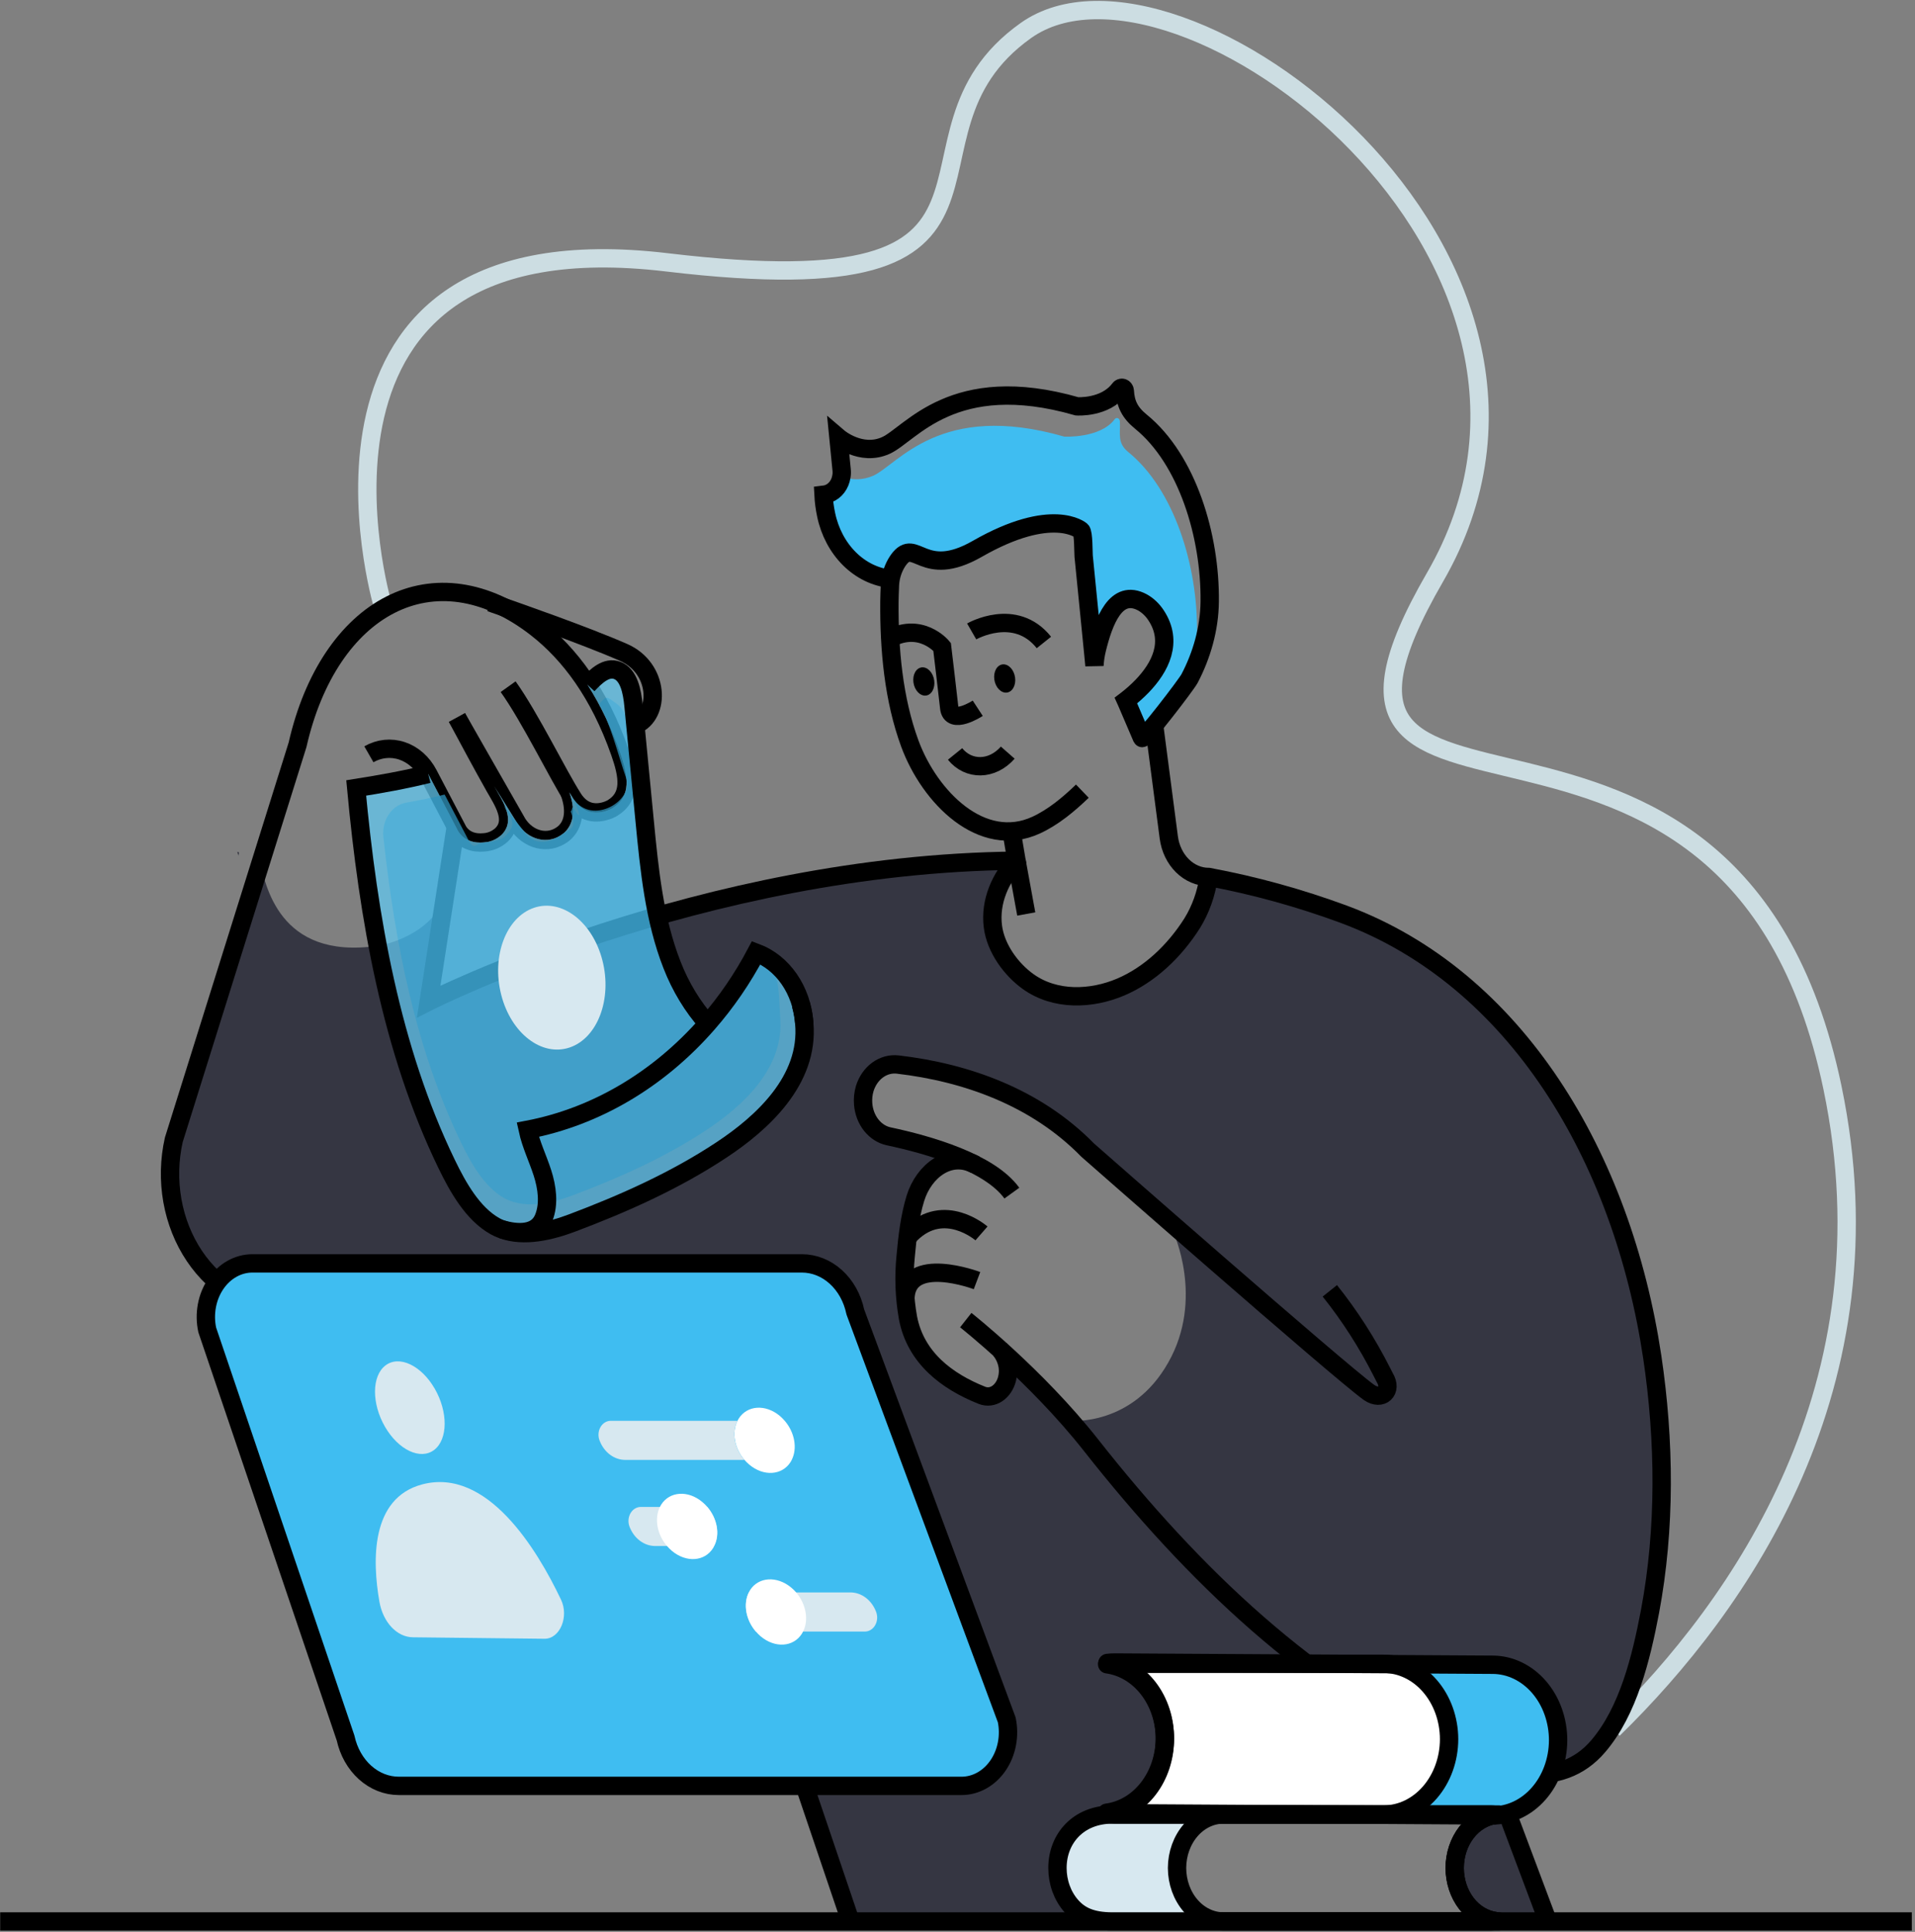 <svg width="571" height="576" viewBox="0 0 571 576" fill="none" xmlns="http://www.w3.org/2000/svg">
<rect x="0" y="0" width="571" height="576" fill="#808080" stroke="none"/>
<path d="M114.05 180.189C114.05 180.189 79.958 64.046 198.872 78.221C317.787 92.397 260.971 40.99 305.906 9.088C350.841 -22.813 483.239 76.435 427.848 172.161C372.456 267.887 516.369 180.321 546.389 324.275C564.914 413.11 518.953 478.495 481.035 515.559" stroke="#CCDDE2" stroke-width="5.47" stroke-miterlimit="10"/>
<path d="M492.631 404.574C483.695 344.993 452.054 291.675 400.646 272.593C387.496 267.739 374.048 264.021 360.417 261.473V261.553C359.706 266.499 358.023 271.193 355.496 275.276C350.138 283.727 342.753 290.669 334.203 294.286C325.476 298.005 314.665 298.486 306.564 292.638C301.688 289.123 296.957 282.932 296.102 276.253C295.126 268.728 298.458 261.604 303.144 256.631C263.422 257.003 226.055 264.528 196.111 273.096C197.149 278.099 198.586 282.981 200.405 287.679C202.95 294.23 206.547 300.167 211.007 305.18C216.57 298.835 221.44 291.734 225.51 284.034C229.404 285.501 232.838 288.254 235.384 291.95C237.929 295.646 239.476 300.122 239.83 304.822V305.063C241.401 322.133 227.125 334.959 215.13 342.849C201.273 352.022 185.826 358.891 170.651 364.6C164.394 366.963 156.262 368.975 149.656 366.511C148.945 366.25 148.251 365.93 147.579 365.555C140.992 361.837 136.584 354.042 133.145 346.918C123.347 326.683 116.976 304.625 112.657 281.985C82.681 286.396 79.248 263.026 77.469 257.295L51.825 339.83C50.48 345.763 50.335 351.972 51.399 357.979C52.465 363.987 54.712 369.634 57.97 374.485C61.226 379.336 65.406 383.263 70.187 385.964C74.969 388.664 80.224 390.067 85.55 390.063H191.709L239.931 532.471L253.599 572.889H331.663C325.33 572.889 321.866 571.11 319.351 568.208C316.755 565.217 315.293 561.163 315.285 556.935C315.285 548.185 321.524 541.01 331.663 541.01H332.379C331.613 541.01 330.878 540.93 330.112 540.849C330.587 540.79 331.058 540.7 331.524 540.58C331.022 540.566 330.521 540.522 330.023 540.448C334.596 539.826 338.835 537.374 341.996 533.519C345.158 529.665 347.042 524.653 347.319 519.361C347.332 519.086 347.332 518.811 347.319 518.537V518.114C347.21 512.688 345.409 507.488 342.245 503.465C339.081 499.442 334.765 496.864 330.086 496.202C330.618 496.151 331.125 496.1 331.638 496.1C331.176 495.969 330.663 495.888 330.181 495.808C330.941 495.728 331.708 495.67 332.442 495.67L389.556 496.02L400.063 496.071H412.534C413.11 496.071 413.693 496.071 414.244 496.151L432.769 496.26L445.144 496.34C450.316 496.39 455.26 498.796 458.896 503.033C462.531 507.269 464.561 512.99 464.543 518.945C464.537 522.312 463.858 525.632 462.561 528.65C467.871 527.868 472.794 525.041 476.532 520.629C485.443 510.151 489.281 494.466 491.935 480.525C496.628 455.689 496.349 429.519 492.631 404.574ZM348.333 406.251C337.572 425.319 319.25 423.605 319.25 423.605C319.25 423.605 317.73 425.311 314.183 418.049C310.637 410.786 300.535 405.821 300.535 405.821C299.731 413.112 298.065 424.196 281.535 409.831C265.005 395.466 269.989 374.524 271.402 363.463C272.814 352.401 278.444 348.733 278.444 348.733L285.094 344.694C285.094 344.694 265.86 338.999 264.935 338.787C264.011 338.576 246.879 322.06 264.264 317.7C281.649 313.339 308.749 330.679 313.987 334.106C319.225 337.533 349.834 367.342 349.834 367.342C349.834 367.342 359.15 387.212 348.333 406.251Z" fill="#353642"/>
<path d="M112.631 281.998C112.631 281.998 127.128 279.971 132.556 268.056L127.825 298.616C127.825 298.616 185.496 276.011 196.073 273.094C196.073 273.094 199.48 298.39 213.046 305.178L227.043 284.688C227.043 284.688 244.593 289.793 239.792 317.326C234.991 344.86 168.593 367.873 157.332 367.34C146.071 366.808 133.949 358.831 121.536 315.963L112.631 281.998Z" fill="#353642"/>
<path d="M136.248 213.923C139.922 220.806 143.614 227.675 147.427 234.456C149.776 238.634 154.058 244.592 149.504 248.959C148.022 250.268 146.232 251.03 144.368 251.147C141.442 251.446 138.37 250.637 136.59 247.742L127.724 230.825C125.957 227.451 123.15 224.967 119.865 223.867C116.578 222.767 113.053 223.133 109.99 224.889" stroke="black" stroke-width="5.47" stroke-miterlimit="10"/>
<path d="M169.783 236.204C172.101 242.548 170.531 246.638 167.82 248.695C163.387 252.042 157.452 250.437 154.311 245.552L136.28 213.957" stroke="black" stroke-width="5.47" stroke-miterlimit="10"/>
<path d="M151.512 204.735C158.073 213.923 166.351 230.985 170.93 238.109C175.509 245.233 182.589 240.938 182.589 240.938C188.34 237.373 187.365 231.459 184.85 224.277C178.656 206.645 169.815 194.92 159.954 187.235C129.396 163.434 98.046 180.993 88.717 222.075L51.825 339.829C50.48 345.763 50.335 351.972 51.399 357.979C52.465 363.987 54.712 369.634 57.97 374.485C61.226 379.336 65.406 383.263 70.187 385.964C74.969 388.664 80.224 390.066 85.55 390.062H191.709L253.618 572.896" stroke="black" stroke-width="5.47" stroke-miterlimit="10"/>
<path d="M189.417 216.19C197.017 213.156 196.668 199.2 185.883 194.489C173.97 189.283 152.816 181.918 147.503 180.081C147.47 180.052 147.43 180.034 147.389 180.03C147.015 179.898 146.755 179.789 146.553 179.738L146.255 179.629" stroke="black" stroke-width="5.47" stroke-miterlimit="10"/>
<path d="M301.707 355.731C295.057 346.529 276.855 341.315 264.973 338.792C262.976 338.361 261.156 337.193 259.784 335.467C258.414 333.74 257.568 331.547 257.373 329.218C257.235 327.648 257.393 326.061 257.836 324.566C258.544 322.272 259.901 320.317 261.689 319.016C263.477 317.716 265.593 317.143 267.697 317.391C287.963 319.754 308.863 327.096 324.323 342.912C324.323 342.912 399.265 408.757 408.214 415.166C411.907 417.748 415.352 414.7 412.85 410.645L412.065 409.1C407.66 400.396 402.447 392.269 396.517 384.862" stroke="black" stroke-width="5.47" stroke-miterlimit="10"/>
<path d="M303.094 256.622C208.841 257.527 127.825 298.608 127.825 298.608L135.913 246.414" stroke="black" stroke-width="5.47" stroke-miterlimit="10"/>
<path d="M449.482 540.687C449.482 540.687 439.216 538.011 436.486 547.475C433.757 556.94 430.907 571.998 450.534 572.887C470.161 573.777 458.634 569.336 457.5 562.022C456.367 554.709 449.482 540.687 449.482 540.687Z" fill="#353642"/>
<path d="M292.65 367.742C292.65 367.742 281.573 358.073 271.598 367.873C271.178 368.299 270.811 368.79 270.509 369.332" stroke="black" stroke-width="5.47" stroke-miterlimit="10"/>
<g opacity="0.77">
<path opacity="0.77" d="M154.273 245.518C157.44 250.41 163.368 252.007 167.782 248.653C170.461 246.611 172.032 242.543 169.771 236.257C170.182 236.95 170.556 237.562 170.923 238.124C175.496 245.277 182.583 240.968 182.583 240.968C188.334 237.402 187.365 231.488 184.85 224.299C182.39 217.178 179.162 210.441 175.243 204.246C177.808 201.483 180.854 198.69 184.065 199.915C187.529 201.242 188.498 206.244 188.891 210.415C189.075 212.355 189.258 214.273 189.442 216.212L192.216 244.767C193.141 254.246 194.065 263.864 196.073 273.117C197.111 278.12 198.548 283.002 200.367 287.701C202.912 294.251 206.509 300.188 210.969 305.201C216.532 298.856 221.402 291.755 225.472 284.055C229.366 285.522 232.8 288.275 235.346 291.971C237.891 295.668 239.438 300.143 239.792 304.843V305.084C241.363 322.154 227.087 334.98 215.092 342.87C201.235 352.043 185.788 358.912 170.613 364.621C164.356 366.984 156.224 368.996 149.618 366.532C148.907 366.271 148.213 365.951 147.541 365.577C140.954 361.858 136.546 354.063 133.107 346.939C116.64 312.85 109.8 273.708 106.197 234.945C113.404 233.8 120.586 232.524 127.679 230.766C127.679 230.766 127.679 230.825 127.724 230.847L135.9 246.458L136.571 247.756C138.345 250.673 141.416 251.453 144.349 251.162C146.213 251.055 148.004 250.292 149.479 248.974C154.026 244.599 149.757 238.663 147.401 234.485" fill="white"/>
<path opacity="0.77" d="M154.273 245.518C157.44 250.41 163.368 252.007 167.782 248.653C170.461 246.611 172.032 242.543 169.771 236.257C170.182 236.95 170.556 237.562 170.923 238.124C175.496 245.277 182.583 240.968 182.583 240.968C188.334 237.402 187.365 231.488 184.85 224.299C182.39 217.178 179.162 210.441 175.243 204.246C177.808 201.483 180.854 198.69 184.065 199.915C187.529 201.242 188.498 206.244 188.891 210.415C189.075 212.355 189.258 214.273 189.442 216.212L192.216 244.767C193.141 254.246 194.065 263.864 196.073 273.117C197.111 278.12 198.548 283.002 200.367 287.701C202.912 294.251 206.509 300.188 210.969 305.201C216.532 298.856 221.402 291.755 225.472 284.055C229.366 285.522 232.8 288.275 235.346 291.971C237.891 295.668 239.438 300.143 239.792 304.843V305.084C241.363 322.154 227.087 334.98 215.092 342.87C201.235 352.043 185.788 358.912 170.613 364.621C164.356 366.984 156.224 368.996 149.618 366.532C148.907 366.271 148.213 365.951 147.541 365.577C140.954 361.858 136.546 354.063 133.107 346.939C116.64 312.85 109.8 273.708 106.197 234.945C113.404 233.8 120.586 232.524 127.679 230.766C127.679 230.766 127.679 230.825 127.724 230.847L135.9 246.458L136.571 247.756C138.345 250.673 141.416 251.453 144.349 251.162C146.213 251.055 148.004 250.292 149.479 248.974C154.026 244.599 149.757 238.663 147.401 234.485" fill="#3FBDF1"/>
<path opacity="0.77" d="M156.217 247.829C159.023 252.204 163.817 251.65 167.782 248.653C170.176 246.83 172.139 247.363 170.119 241.741C170.493 242.353 170.543 240.282 170.873 240.742C174.958 247.129 170.923 238.102 170.923 238.102C176.623 246.393 189.03 238.583 186.757 232.174C184.35 225.268 181.817 215.06 178.606 209.956C181.139 207.2 180.651 207.608 183.875 209.803C184.741 210.443 185.466 211.307 185.992 212.326C186.519 213.344 186.833 214.49 186.909 215.673C187.168 218.451 187.428 221.112 187.688 223.825L190.158 249.346C190.987 257.826 191.811 266.394 193.603 274.648C194.53 279.112 195.815 283.466 197.441 287.657C199.708 293.425 206.992 303.028 210.969 307.425C215.915 301.774 221.843 291.383 225.472 284.478C232.439 286.942 232.135 294.613 232.629 302.991V303.21C234.035 318.443 221.292 329.883 210.614 336.935C198.239 345.123 184.451 351.248 170.904 356.352C165.318 358.467 158.06 360.29 152.164 358.059C151.528 357.828 150.907 357.542 150.308 357.206C144.431 353.881 140.492 346.931 137.42 340.566C123.974 312.762 117.736 281.196 114.303 249.55C114.051 247.182 114.608 244.794 115.856 242.89C117.103 240.985 118.944 239.713 120.991 239.342C124.848 238.612 128.693 237.883 132.512 236.906L132.619 236.964L139.915 250.899C141.505 253.488 141.765 251.46 144.38 251.198C146.033 251.03 149.238 250.658 150.517 249.426C154.577 245.532 152.284 243.921 150.182 240.195" fill="#3FBDF1"/>
</g>
<path d="M291.314 381.816C291.314 381.816 270.281 373.853 269.964 387.241" stroke="black" stroke-width="5.47" stroke-miterlimit="10"/>
<path opacity="0.54" d="M103.043 518.191L61.794 396.521C61.283 394.166 61.245 391.709 61.682 389.335C62.119 386.961 63.021 384.733 64.318 382.82C65.616 380.907 67.275 379.36 69.169 378.296C71.064 377.232 73.144 376.68 75.252 376.68H239.095C242.774 376.679 246.346 378.104 249.236 380.727C252.126 383.348 254.164 387.014 255.024 391.132L300.18 512.773C300.669 515.12 300.688 517.563 300.239 519.92C299.788 522.276 298.881 524.485 297.583 526.38C296.285 528.275 294.632 529.806 292.746 530.86C290.861 531.913 288.792 532.46 286.697 532.461H118.933C115.281 532.464 111.734 531.06 108.855 528.474C105.976 525.889 103.93 522.269 103.043 518.191Z" fill="white"/>
<path d="M298.16 402.339C298.16 402.339 301.574 405.942 300.275 411.09C299.313 414.903 296.019 417.309 292.758 416.004C282.371 411.87 273.017 404.848 270.737 392.911C269.659 386.868 269.426 380.665 270.046 374.536C270.547 368.856 271.275 362.723 272.934 357.32C275.468 349.022 283.226 343.24 290.756 347.236" stroke="black" stroke-width="5.47" stroke-miterlimit="10"/>
<path d="M103.043 518.191L61.794 396.521C61.283 394.166 61.245 391.709 61.682 389.335C62.119 386.961 63.021 384.733 64.318 382.82C65.616 380.907 67.275 379.36 69.169 378.296C71.064 377.232 73.144 376.68 75.252 376.68H239.095C242.774 376.679 246.346 378.104 249.236 380.727C252.126 383.348 254.164 387.014 255.024 391.132L300.18 512.773C300.669 515.12 300.688 517.563 300.239 519.92C299.788 522.276 298.881 524.485 297.583 526.38C296.285 528.275 294.632 529.806 292.746 530.86C290.861 531.913 288.792 532.46 286.697 532.461H118.933C115.281 532.464 111.734 531.06 108.855 528.474C105.976 525.889 103.93 522.269 103.043 518.191Z" fill="#3FBDF1"/>
<path d="M103.043 518.191L61.794 396.521C61.283 394.166 61.245 391.709 61.682 389.335C62.119 386.961 63.021 384.733 64.318 382.82C65.616 380.907 67.275 379.36 69.169 378.296C71.064 377.232 73.144 376.68 75.252 376.68H239.095C242.774 376.679 246.346 378.104 249.236 380.727C252.126 383.348 254.164 387.014 255.024 391.132L300.18 512.773C300.669 515.12 300.688 517.563 300.239 519.92C299.788 522.276 298.881 524.485 297.583 526.38C296.285 528.275 294.632 529.806 292.746 530.86C290.861 531.913 288.792 532.46 286.697 532.461H118.933C115.281 532.464 111.734 531.06 108.855 528.474C105.976 525.889 103.93 522.269 103.043 518.191Z" stroke="black" stroke-width="5.47" stroke-linecap="square" stroke-linejoin="round"/>
<path d="M109.078 513.291L71.021 400.998C70.551 398.825 70.517 396.558 70.921 394.369C71.325 392.179 72.157 390.123 73.355 388.36C74.552 386.596 76.082 385.169 77.83 384.187C79.578 383.206 81.497 382.695 83.441 382.695H234.592C237.986 382.694 241.281 384.009 243.947 386.427C246.612 388.845 248.493 392.226 249.286 396.025L290.953 508.252C291.402 510.418 291.42 512.672 291.005 514.847C290.589 517.021 289.751 519.059 288.553 520.806C287.356 522.554 285.83 523.967 284.09 524.939C282.35 525.911 280.441 526.416 278.508 526.416H123.734C120.37 526.42 117.102 525.13 114.448 522.753C111.793 520.375 109.904 517.045 109.078 513.291Z" fill="#3FBDF1"/>
<path d="M432.566 495.675L461.547 572.888" stroke="black" stroke-width="5.47" stroke-miterlimit="10"/>
<path d="M570.05 572.888H0.05" stroke="black" stroke-width="5.47" stroke-miterlimit="10"/>
<path d="M300.484 224.399C295.785 229.744 288.768 229.737 284.771 224.793" stroke="black" stroke-width="5.47" stroke-miterlimit="10"/>
<path d="M175.243 204.223C177.808 201.459 180.854 198.667 184.065 199.892C187.529 201.219 188.498 206.221 188.891 210.392C190.001 221.854 191.11 233.305 192.216 244.744C193.622 259.328 195.104 274.26 200.367 287.663C202.912 294.213 206.509 300.15 210.969 305.163" stroke="black" stroke-width="5.47" stroke-miterlimit="10"/>
<path d="M239.792 305.075V304.835C239.438 300.135 237.891 295.659 235.346 291.963C232.8 288.267 229.366 285.514 225.472 284.046C221.402 291.747 216.532 298.848 210.969 305.192C196.385 321.888 177.651 332.945 157.364 336.831C158.339 341.301 160.347 345.37 161.734 349.672C163.121 353.974 163.811 358.954 162.126 363.103C159.998 368.397 153.893 367.704 149.65 366.53C149.605 366.53 149.58 366.53 149.536 366.53" stroke="black" stroke-width="5.47" stroke-miterlimit="10"/>
<path d="M127.692 230.759C120.599 232.517 113.417 233.793 106.209 234.937C109.813 273.7 116.628 312.843 133.12 346.932C136.559 354.056 140.967 361.85 147.553 365.569C148.225 365.945 148.919 366.264 149.631 366.524C156.236 369.026 164.368 366.977 170.626 364.614C185.826 358.897 201.247 352.036 215.105 342.863C227.068 334.966 241.344 322.147 239.805 305.077C239.656 303.197 239.322 301.343 238.81 299.55" stroke="black" stroke-width="5.47" stroke-miterlimit="10"/>
<path d="M246.303 153.435C247.365 158.538 249.792 163.127 253.24 166.557C256.689 169.988 260.985 172.085 265.524 172.554C265.901 170.45 266.719 168.482 267.906 166.824C272.972 159.947 275.132 172.847 291.339 163.586C313.797 150.723 322.322 158.103 322.322 158.103C323.069 158.744 322.955 164.664 323.082 165.744C323.715 171.891 324.285 178.008 324.912 184.148C325.292 187.896 325.666 191.616 326.02 195.334C326.326 194.701 326.664 194.09 327.034 193.503C329.079 185.169 332.734 175.326 340.612 179.562C342.208 180.458 343.597 181.774 344.666 183.404C349.891 191.309 345.932 198.943 340.467 204.594C339.097 206.348 337.565 207.924 335.9 209.298C336.8 211.442 340.473 219.951 340.473 219.98C340.853 220.841 353.691 204.113 354.647 202.29C356.076 197.824 356.842 193.114 356.914 188.356C357.123 168.792 350.207 146.019 336.445 134.797C333.031 132.019 334.121 129.343 333.912 125.566C333.897 125.362 333.829 125.168 333.717 125.009C333.604 124.85 333.453 124.734 333.282 124.676C333.111 124.619 332.929 124.622 332.76 124.686C332.591 124.75 332.443 124.871 332.335 125.034C328.022 130.751 317.344 130.182 317.344 130.182C280.281 119.493 267.823 138.466 260.344 141.849C257.292 143.18 253.932 143.244 250.844 142.032C250.662 143.208 250.204 144.306 249.52 145.206C248.835 146.105 247.951 146.773 246.961 147.136L247.151 149.111C247.313 150.623 247.013 152.151 246.303 153.435Z" fill="#3FBDF1"/>
<path d="M265.55 172.586C261.011 172.117 256.714 170.02 253.266 166.59C249.817 163.159 247.39 158.569 246.328 153.467C245.912 151.51 245.649 149.514 245.543 147.503L245.834 147.466C246.232 147.432 246.624 147.333 246.999 147.174C247.989 146.811 248.873 146.144 249.558 145.244C250.242 144.345 250.7 143.247 250.882 142.07C250.998 141.418 251.021 140.748 250.951 140.087L250.001 130.433C250.001 130.433 256.702 136.171 264.137 132.817C271.573 129.463 284.056 110.49 321.137 121.15C321.137 121.15 329.51 121.719 333.804 116.002C333.912 115.839 334.06 115.718 334.23 115.654C334.399 115.59 334.58 115.587 334.751 115.645C334.922 115.702 335.074 115.818 335.186 115.977C335.299 116.136 335.366 116.33 335.381 116.534C335.603 120.319 336.819 122.995 340.239 125.766C354.001 136.995 360.917 159.76 360.702 179.324C360.638 187.44 358.295 195.453 354.679 202.329C353.722 204.152 340.885 220.88 340.505 220.019C340.505 220.019 336.831 211.481 335.932 209.337L335.717 208.863L336.128 208.549C337.657 207.354 339.117 206.046 340.498 204.634C345.958 198.982 349.922 191.348 344.697 183.444C343.628 181.813 342.239 180.496 340.644 179.601C332.74 175.364 329.111 185.208 327.065 193.543C326.668 195.135 326.424 196.774 326.337 198.428C326.242 197.407 326.147 196.423 326.052 195.402C325.697 191.683 325.324 187.965 324.944 184.217C324.31 178.077 323.715 171.959 323.113 165.812C323.018 164.762 323.113 158.812 322.353 158.17C322.353 158.17 313.822 150.791 291.371 163.654C275.164 172.914 273.004 160.008 267.937 166.891C266.75 168.55 265.933 170.518 265.556 172.623C265.44 173.299 265.366 173.983 265.334 174.672C265.322 174.761 265.322 174.852 265.334 174.941C265.258 176.451 265.233 177.953 265.201 179.426C265.081 193.638 266.436 208.484 271.281 221.682C277.171 237.68 292.758 253.459 308.965 246C314.031 243.659 318.572 239.889 322.727 235.886" stroke="black" stroke-width="5.47" stroke-miterlimit="10"/>
<path d="M276.641 207.247C278.252 206.626 279.03 204.302 278.378 202.057C277.725 199.811 275.889 198.494 274.277 199.115C272.665 199.736 271.887 202.06 272.54 204.305C273.193 206.551 275.029 207.868 276.641 207.247Z" fill="black"/>
<path d="M300.755 206.358C302.367 205.737 303.145 203.414 302.493 201.168C301.84 198.922 300.004 197.605 298.392 198.226C296.78 198.848 296.002 201.171 296.655 203.417C297.307 205.662 299.143 206.979 300.755 206.358Z" fill="black"/>
<path d="M291.535 211.167C291.535 211.167 283.511 216.41 283.023 210.97C282.871 209.293 280.908 192.865 280.908 192.865C280.908 192.865 274.423 184.953 264.486 190.801" stroke="black" stroke-width="5.47" stroke-miterlimit="10"/>
<path d="M289.73 188.261C289.73 188.261 302.688 180.809 311.264 191.55" stroke="black" stroke-width="5.47" stroke-miterlimit="10"/>
<path d="M301.612 247.829L303.1 256.623C298.407 261.603 295.088 268.742 296.057 276.26C296.919 282.924 301.656 289.13 306.514 292.622C314.633 298.456 325.431 297.997 334.171 294.285C342.715 290.639 350.106 283.719 355.464 275.275C357.987 271.193 359.668 266.503 360.379 261.56V261.472" stroke="black" stroke-width="5.47" stroke-miterlimit="10"/>
<path d="M303.1 256.622L306.001 272.504" stroke="black" stroke-width="5.47" stroke-miterlimit="10"/>
<path d="M344.121 216.19L348.504 249.696C348.936 252.976 350.376 255.968 352.562 258.129C354.748 260.29 357.535 261.476 360.417 261.472C374.057 264.017 387.512 267.731 400.671 272.585C452.079 291.675 483.72 344.992 492.657 404.566C496.374 429.511 496.653 455.674 491.985 480.48C489.332 494.444 485.494 510.128 476.583 520.585C465.012 534.22 447.253 528.606 433.579 522.444C391.127 503.435 355.819 469.615 325.33 430.896C309.028 410.188 287.963 393.592 287.963 393.592" stroke="black" stroke-width="5.47" stroke-miterlimit="10"/>
<path d="M123.107 488.159C118.344 488.108 114.196 483.682 113.125 477.52C111.01 465.402 110.453 446.662 125.887 442.571C145.172 437.467 160.005 461.646 167.275 476.93C169.72 482.034 166.952 488.597 162.399 488.597L123.107 488.159Z" fill="#D7E8F0"/>
<path d="M129.474 432.281C133.567 429.144 133.631 420.967 129.614 414.017C125.597 407.067 119.022 403.975 114.927 407.112C110.833 410.249 110.77 418.426 114.787 425.376C118.804 432.326 125.379 435.418 129.474 432.281Z" fill="#D7E8F0"/>
<path d="M446.404 541.087C446.107 541.138 445.771 541.189 445.48 541.269H445.366L400.317 541L332.721 540.599C332.461 540.599 332.208 540.599 331.955 540.599C331.452 540.585 330.951 540.541 330.454 540.467C335.033 539.855 339.279 537.402 342.443 533.541C345.606 529.68 347.486 524.657 347.75 519.358C347.763 519.083 347.763 518.809 347.75 518.534V518.111C347.732 512.926 346.162 507.906 343.306 503.896C340.45 499.887 336.482 497.132 332.069 496.097C331.606 495.966 331.1 495.885 330.612 495.805C331.378 495.725 332.138 495.667 332.879 495.667L389.987 496.017L400.5 496.068L414.681 496.148C419.536 496.658 424.051 499.235 427.344 503.376C430.636 507.515 432.469 512.92 432.484 518.534C432.484 519.593 432.415 520.651 432.275 521.698C431.6 527.042 429.281 531.93 425.741 535.472C422.2 539.014 417.674 540.975 412.983 541H447.297C445.321 541 445.872 541 446.404 541.087Z" fill="white"/>
<path d="M355.027 568.208C356.314 569.698 357.845 570.879 359.531 571.683C361.217 572.486 363.025 572.896 364.85 572.889H331.676C325.343 572.889 321.885 571.11 319.364 568.208C316.774 565.213 315.315 561.161 315.304 556.935C315.304 548.185 321.536 541.01 331.676 541.01H364.85C362.111 541.005 359.433 541.936 357.154 543.686C354.876 545.435 353.099 547.924 352.051 550.837C351.002 553.75 350.728 556.956 351.264 560.049C351.799 563.141 353.12 565.98 355.059 568.208H355.027Z" fill="#D7E8F0"/>
<path d="M464.587 518.935C464.579 522.303 463.898 525.623 462.599 528.64C461.67 530.921 460.397 532.992 458.837 534.758C456.265 537.692 453.035 539.745 449.508 540.686C448.054 541.072 446.566 541.269 445.074 541.269C445.378 541.189 445.708 541.138 445.999 541.087C445.467 541.029 444.916 541.007 446.898 541.007H412.578C417.272 540.986 421.803 539.025 425.345 535.481C428.888 531.937 431.208 527.046 431.882 521.698C432.022 520.651 432.092 519.593 432.091 518.534C432.076 512.92 430.243 507.514 426.949 503.373C423.655 499.233 419.138 496.657 414.282 496.148L432.807 496.257L445.182 496.337C450.354 496.388 455.298 498.793 458.934 503.027C462.57 507.261 464.603 512.98 464.587 518.935Z" fill="#3FBDF1"/>
<path d="M464.587 518.929C464.549 524.887 462.461 530.584 458.781 534.773C455.101 538.962 450.129 541.301 444.954 541.278L332.271 540.607C331.518 540.607 330.764 540.542 330.004 540.454C334.754 539.834 339.141 537.23 342.335 533.135C345.528 529.04 347.306 523.738 347.331 518.234C347.356 512.731 345.626 507.408 342.471 503.274C339.314 499.14 334.951 496.483 330.207 495.807C330.96 495.716 331.717 495.672 332.474 495.675L445.157 496.346C450.331 496.387 455.28 498.786 458.922 503.018C462.564 507.25 464.601 512.971 464.587 518.929Z" stroke="black" stroke-width="5.47" stroke-linecap="square" stroke-linejoin="round"/>
<path d="M432.078 518.527C432.068 524.484 430.009 530.193 426.35 534.405C422.692 538.617 417.733 540.989 412.559 541H332.385C331.628 540.995 330.871 540.946 330.118 540.854C334.864 540.205 339.239 537.575 342.414 533.461C345.588 529.346 347.341 524.034 347.341 518.531C347.341 513.028 345.588 507.716 342.414 503.601C339.239 499.487 334.864 496.856 330.118 496.207C330.872 496.127 331.632 496.068 332.385 496.068H412.559C417.73 496.082 422.686 498.452 426.344 502.66C430.002 506.869 432.063 512.573 432.078 518.527Z" stroke="black" stroke-width="5.47" stroke-linecap="square" stroke-linejoin="round"/>
<path d="M315.304 556.939C315.304 559.031 315.662 561.101 316.357 563.034C317.053 564.965 318.072 566.72 319.358 568.198C321.891 571.114 325.33 572.886 331.67 572.886H446.892C444.91 572.886 445.448 572.843 445.986 572.784C442.615 572.328 439.507 570.462 437.251 567.541C434.995 564.62 433.749 560.848 433.749 556.939C433.749 553.031 434.995 549.259 437.251 546.338C439.507 543.417 442.615 541.551 445.986 541.094C445.448 541.036 444.91 540.992 446.892 540.992H331.67C321.524 540.999 315.304 548.175 315.304 556.939Z" stroke="black" stroke-width="5.47" stroke-linecap="square" stroke-linejoin="round"/>
<path d="M350.961 556.939C350.969 561.166 352.432 565.217 355.027 568.205C357.623 571.194 361.141 572.877 364.812 572.886H444.378C444.91 572.886 445.448 572.843 445.986 572.784C442.615 572.328 439.507 570.462 437.251 567.541C434.995 564.62 433.749 560.848 433.749 556.939C433.749 553.031 434.995 549.259 437.251 546.338C439.507 543.417 442.615 541.551 445.986 541.094C445.448 541.036 444.91 540.992 444.378 540.992H364.812C361.142 541.004 357.624 542.688 355.029 545.676C352.433 548.664 350.971 552.714 350.961 556.939Z" stroke="black" stroke-width="5.47" stroke-linecap="square" stroke-linejoin="round"/>
<path d="M221.983 435.27H186.44C184.814 435.268 183.223 434.719 181.863 433.694C180.503 432.669 179.43 431.21 178.777 429.495C178.525 428.857 178.416 428.156 178.463 427.457C178.509 426.757 178.709 426.084 179.043 425.497C179.376 424.91 179.834 424.431 180.372 424.102C180.91 423.774 181.511 423.607 182.121 423.618H219.905C218.126 427.067 219.031 431.858 221.983 435.27Z" fill="#D7E8F0"/>
<path d="M244.966 431.054C244.964 432.17 244.579 433.239 243.894 434.027C243.209 434.816 242.281 435.26 241.312 435.262H221.983C219.031 431.856 218.126 427.066 219.905 423.595H236.974C238.598 423.596 240.187 424.139 241.549 425.158C242.91 426.178 243.985 427.632 244.643 429.341C244.848 429.883 244.957 430.464 244.966 431.054Z" fill="#3FBDF1"/>
<path d="M236.074 435.27C235.974 435.492 235.858 435.704 235.726 435.904C233.193 439.893 227.689 440.279 223.414 436.677C222.909 436.248 222.43 435.777 221.983 435.27C219.031 431.864 218.126 427.074 219.905 423.603C220.005 423.381 220.122 423.168 220.254 422.969C222.787 418.951 228.265 418.593 232.54 422.166C233.055 422.61 233.54 423.098 233.991 423.625C236.917 427.015 237.829 431.777 236.074 435.27Z" fill="white"/>
<path d="M253.903 456.745C253.896 457.862 253.506 458.93 252.818 459.717C252.13 460.504 251.199 460.945 250.229 460.945H212.932C214.731 457.46 213.832 452.706 210.874 449.279H245.91C247.537 449.279 249.128 449.825 250.49 450.849C251.852 451.873 252.925 453.331 253.58 455.046C253.789 455.581 253.898 456.159 253.903 456.745Z" fill="#3FBDF1"/>
<path d="M212.932 460.943H195.383C193.758 460.945 192.168 460.402 190.806 459.382C189.445 458.362 188.37 456.908 187.713 455.197C187.506 454.662 187.396 454.085 187.39 453.498C187.389 452.947 187.483 452.4 187.666 451.89C187.849 451.38 188.118 450.917 188.457 450.526C188.795 450.136 189.198 449.827 189.641 449.616C190.084 449.406 190.559 449.298 191.038 449.298H210.874C213.832 452.704 214.75 457.458 212.932 460.943Z" fill="#D7E8F0"/>
<path d="M212.932 460.944C212.85 461.173 212.741 461.389 212.609 461.586C210.076 465.596 204.591 465.961 200.323 462.381C199.806 461.937 199.319 461.449 198.866 460.922C195.934 457.517 195.034 452.763 196.789 449.255C196.89 449.031 197.007 448.816 197.137 448.614C199.67 444.625 205.174 444.239 209.443 447.848C209.951 448.273 210.429 448.743 210.874 449.255C213.832 452.704 214.75 457.459 212.932 460.944Z" fill="white"/>
<path d="M225.358 486.445H203.027C201.403 486.443 199.815 485.899 198.454 484.879C197.092 483.859 196.017 482.407 195.357 480.699C195.106 480.059 194.999 479.356 195.046 478.656C195.093 477.955 195.293 477.28 195.626 476.691C195.961 476.104 196.418 475.622 196.956 475.291C197.495 474.96 198.097 474.792 198.708 474.8H223.281C221.52 478.293 222.426 483.04 225.358 486.445Z" fill="#3FBDF1"/>
<path d="M261.547 482.273C261.542 483.382 261.155 484.445 260.472 485.226C259.788 486.008 258.862 486.445 257.899 486.444H225.358C222.426 483.039 221.52 478.285 223.281 474.777H253.554C255.181 474.777 256.772 475.323 258.135 476.347C259.496 477.372 260.57 478.83 261.224 480.545C261.432 481.09 261.543 481.677 261.547 482.273Z" fill="#D7E8F0"/>
<path d="M239.45 486.445C239.349 486.669 239.232 486.883 239.102 487.086C236.568 491.097 231.09 491.462 226.815 487.881C226.301 487.436 225.817 486.949 225.365 486.423C222.432 483.018 221.527 478.263 223.287 474.756C223.384 474.531 223.498 474.316 223.629 474.114C226.163 470.126 231.666 469.783 235.941 473.349C236.449 473.774 236.928 474.244 237.373 474.756C240.324 478.205 241.223 482.989 239.45 486.445Z" fill="white"/>
<path d="M70.736 253.976L71.294 254.158L71.085 255.092C70.952 254.727 70.836 254.355 70.736 253.976Z" fill="#353642"/>
<path d="M169.85 312.313C178.188 309.496 182.568 297.886 179.635 286.382C176.702 274.879 167.566 267.838 159.229 270.655C150.892 273.474 146.512 285.083 149.445 296.586C152.378 308.09 161.514 315.131 169.85 312.313Z" fill="#D7E8F0"/>
</svg>
